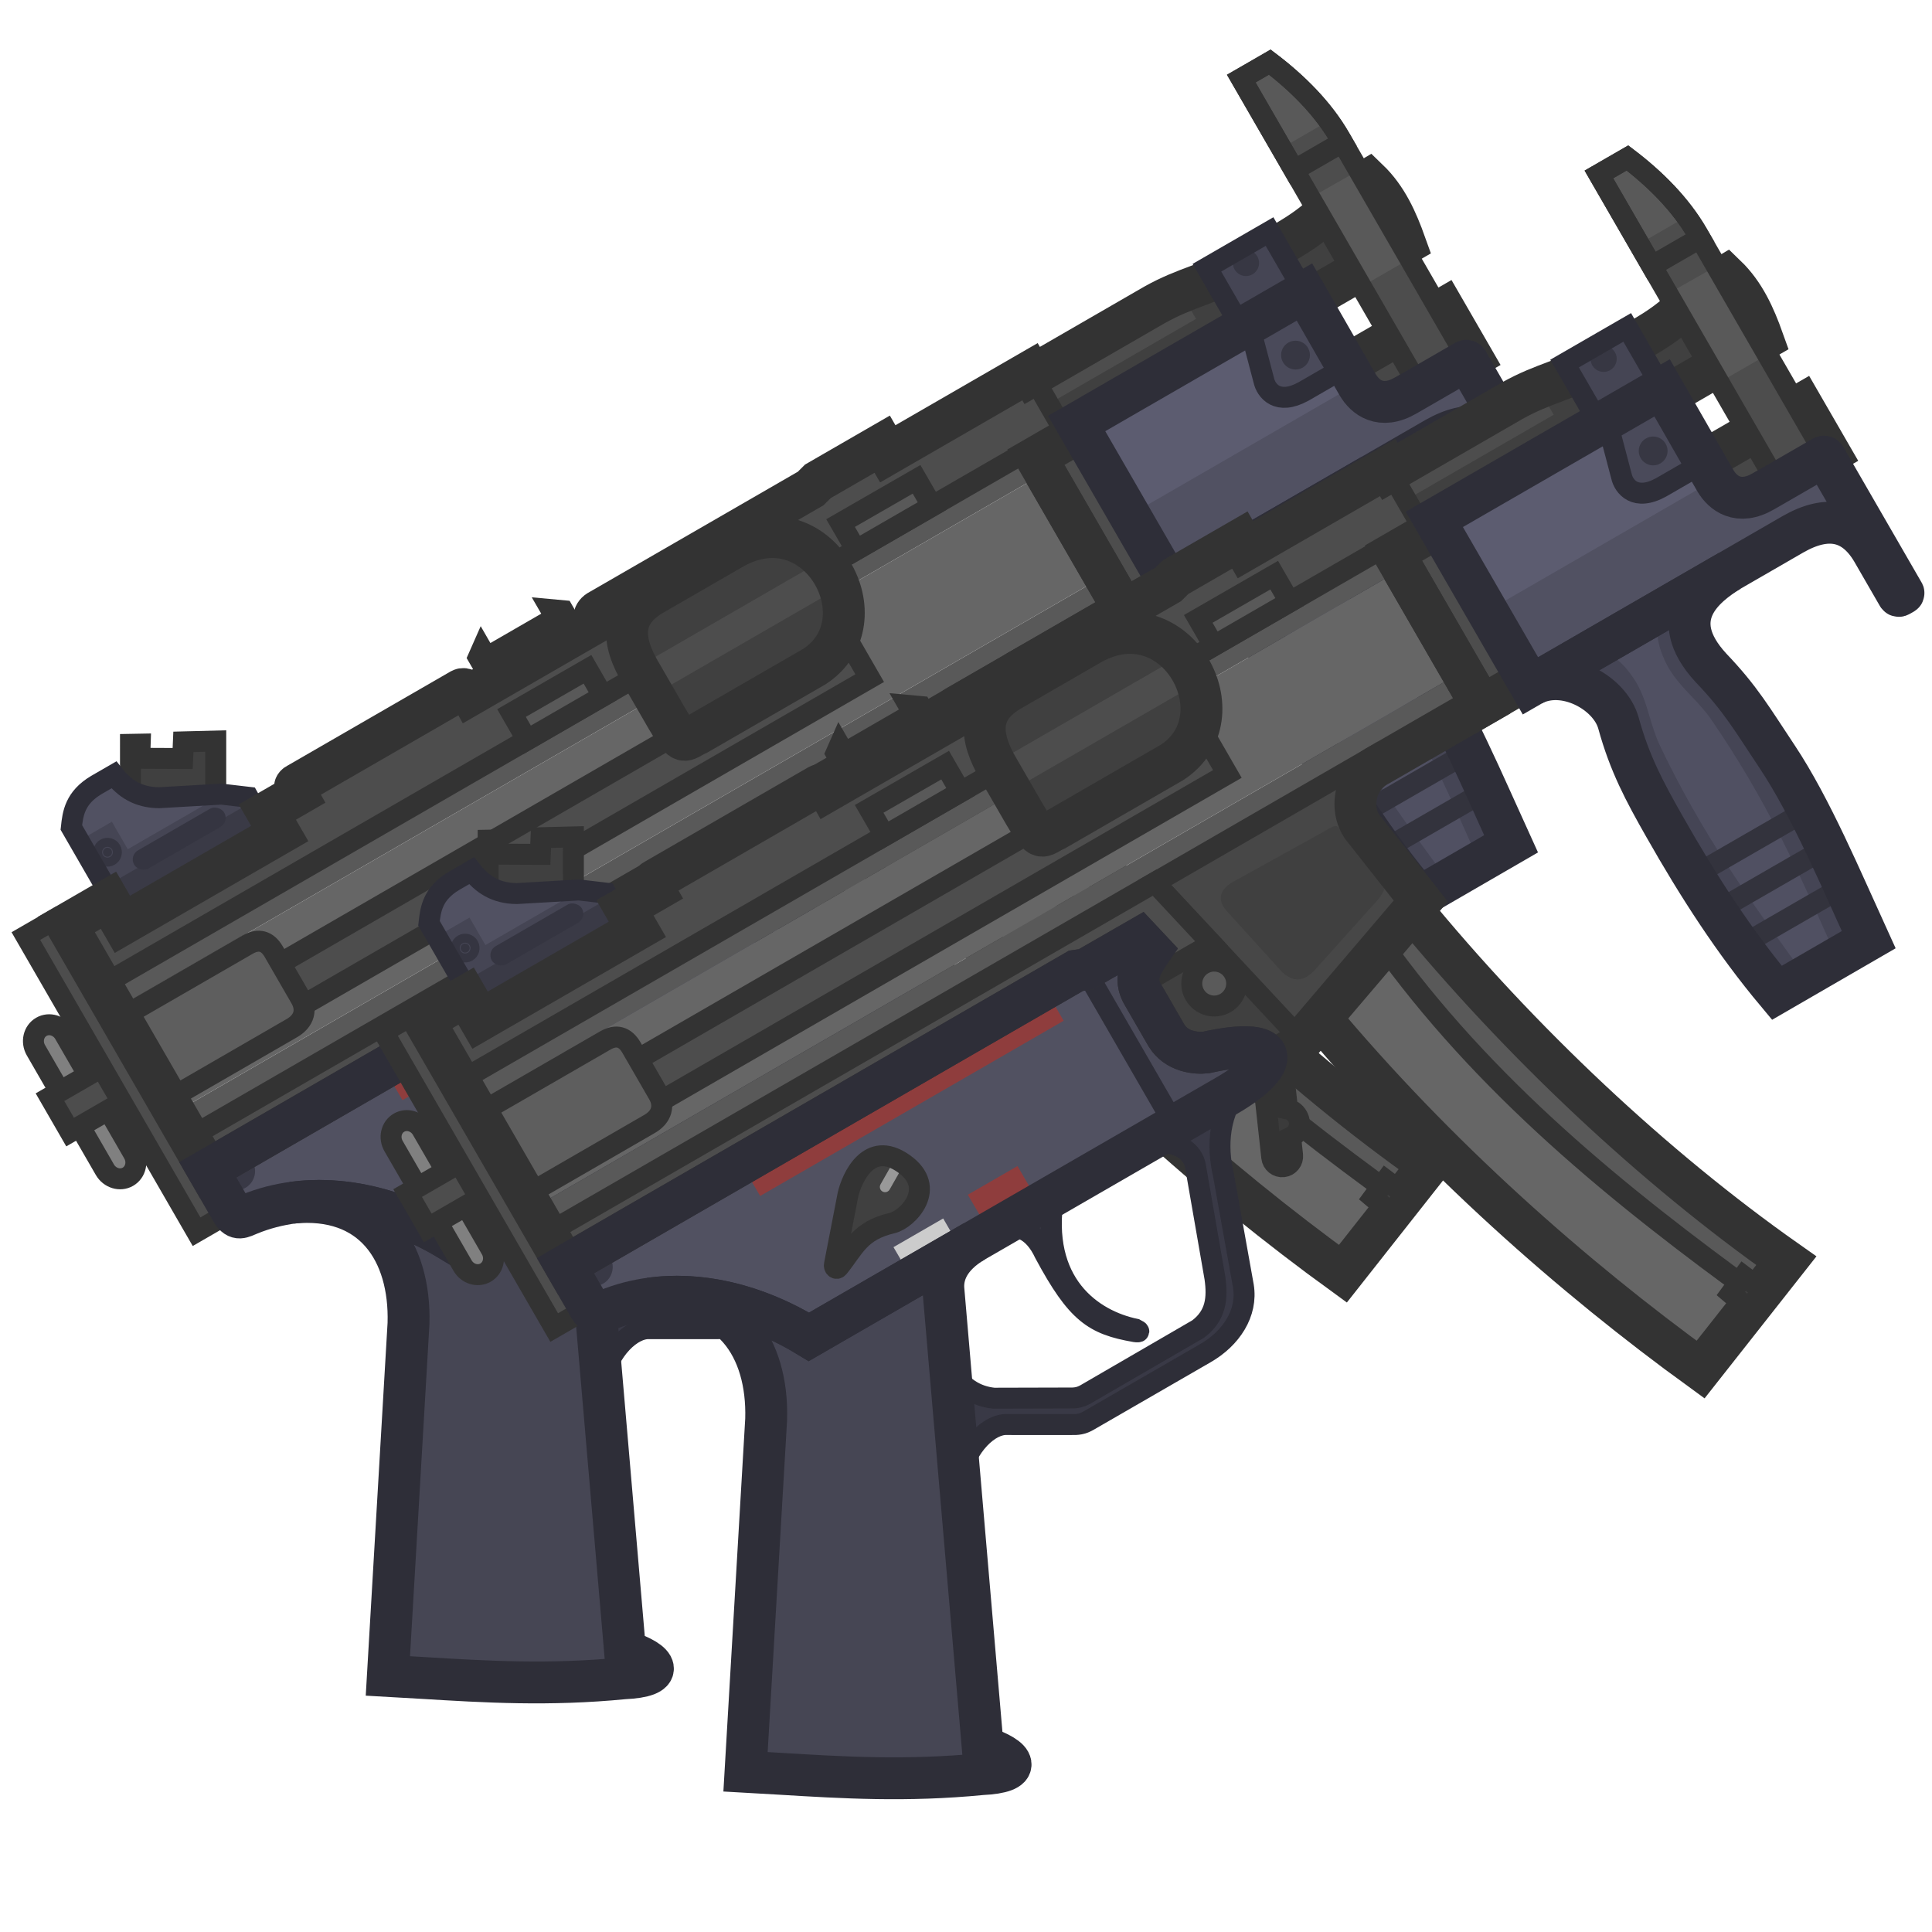 <svg width="110" height="110" viewBox="0 0 110 110" fill="none" xmlns="http://www.w3.org/2000/svg">
<g clip-path="url(#clip0_3677_1236)">
<path d="M49.469 56.93L49.466 56.932L44.344 59.889C46.147 59.216 47.504 59.846 47.702 60.938L48.81 67.305C48.97 68.449 48.877 69.442 47.856 70.212L41.437 73.937C41.101 74.121 40.852 74.149 40.471 74.14L36.222 74.151C35.233 74.05 34.277 73.525 33.729 72.354L34.272 78.682C34.663 76.856 35.984 75.59 36.991 75.65L40.61 75.651C40.991 75.661 41.24 75.633 41.576 75.449L48.248 71.597C49.736 70.749 50.682 69.297 50.428 67.765L49.291 61.415C48.912 59.874 48.997 57.727 50.347 56.373C50.087 56.555 49.794 56.742 49.469 56.93Z" fill="#393946" stroke="#2E2E38" stroke-width="1.193" stroke-miterlimit="3.994"/>
<path d="M58.77 21.38L58.77 21.38L60.563 24.487L58.704 25.56L58.979 26.035L80.012 13.892C79.531 12.547 78.957 11.256 77.904 10.241C75.497 11.651 75.818 12.196 73.428 13.63L71.239 14.893C68.985 16.174 67.653 16.284 65.742 17.354L58.77 21.38Z" fill="#404040"/>
<path d="M67.223 16.642C66.752 16.836 66.268 17.058 65.74 17.353L58.768 21.379L59.704 23.001L68.097 18.156L67.223 16.642Z" fill="#4D4D4D"/>
<path d="M6.562 57.475L59.488 26.918L62.877 32.79L9.952 63.346L6.562 57.475Z" fill="#666666"/>
<path fill-rule="evenodd" clip-rule="evenodd" d="M63.998 34.727L62.879 32.79L9.953 63.347L10.777 64.773L45.381 44.794L45.794 45.237L63.998 34.727Z" fill="#595959"/>
<path d="M58.871 25.855L61.879 24.118L67.002 32.99L63.993 34.727L58.871 25.855Z" fill="#4D4D4D" stroke="#333333" stroke-width="2.385" stroke-miterlimit="3.994"/>
<path d="M5.775 56.116L58.7 25.56L59.485 26.919L6.56 57.475L5.775 56.116Z" fill="#595959"/>
<path d="M12.283 45.429L12.284 42.192L10.441 42.239L10.401 43.186L7.954 43.175L7.981 42.369L7.429 42.379L7.428 45.502" fill="#404040" stroke="#333333" stroke-width="1.193" stroke-miterlimit="3.994"/>
<path d="M4.063 47.112L6.386 51.136L6.176 51.257L6.968 52.629L15.926 47.457L15.22 46.234L14.757 46.502L14.138 45.393L12.604 45.214L9.05 45.419C7.834 45.406 7.069 44.867 6.484 44.118L5.494 44.69C4.262 45.421 4.147 46.322 4.063 47.112Z" fill="#454554"/>
<path d="M4.498 47.867L6.37 46.786L7.274 48.351L12.691 45.224L12.604 45.214L9.049 45.419C7.833 45.406 7.068 44.867 6.483 44.118L5.494 44.69C4.261 45.421 4.147 46.322 4.062 47.112L4.498 47.867Z" fill="#515162"/>
<path d="M14.297 45.683L6.001 50.473L6.383 51.135L6.174 51.256L6.966 52.628L15.923 47.457L15.217 46.234L14.754 46.501L14.297 45.683Z" fill="#3A3A46"/>
<path d="M6.342 48.395C6.413 48.517 6.371 48.674 6.248 48.745C6.126 48.816 5.969 48.774 5.898 48.651C5.827 48.528 5.869 48.371 5.992 48.301C6.115 48.23 6.272 48.272 6.342 48.395Z" fill="#353541" stroke="#353541" stroke-width="1.127" stroke-miterlimit="3.994"/>
<path d="M4.063 47.112L6.386 51.136L6.176 51.257L6.968 52.629L15.926 47.457L15.22 46.234L14.757 46.502L14.138 45.393L12.604 45.214L9.05 45.419C7.834 45.406 7.069 44.867 6.484 44.118L5.494 44.69C4.262 45.421 4.147 46.322 4.063 47.112Z" stroke="#2E2E38" stroke-width="1.193" stroke-miterlimit="3.994"/>
<path d="M28.044 38.83L27.236 37.43L27.439 36.97L27.702 37.427L31.631 35.159L31.37 34.708L32.069 34.772L32.82 36.072" fill="#404040" stroke="#333333" stroke-width="1.193" stroke-miterlimit="3.994"/>
<path d="M6.176 51.256L3.774 52.644L5.779 56.117L60.563 24.487L58.644 21.163L50.546 25.839L50.229 25.29L46.566 27.405L46.156 27.814L34.138 34.752C33.765 34.935 33.787 35.298 33.88 35.461L26.806 39.545C26.704 39.361 26.451 39.153 26.255 39.261L16.921 44.65C16.684 44.762 16.798 45.068 16.907 45.26L15.22 46.234L15.926 47.457L6.969 52.628L6.176 51.256Z" fill="#4D4D4D" stroke="#333333" stroke-width="1.193" stroke-miterlimit="3.994"/>
<path d="M44.495 50.659L48.628 48.273L53.769 53.781L53.456 54.144L51.572 55.231C52.173 54.303 51.254 53.807 48.296 54.465C47.7 54.532 46.626 54.413 46.062 53.517L44.73 51.209C44.611 51.019 44.536 50.836 44.495 50.659Z" fill="#404040"/>
<path d="M54.642 52.305C61.424 60.433 69.231 67.276 76.458 72.521L81.341 66.325C73.813 61.025 66.211 53.907 59.87 46.162" fill="#666666"/>
<path d="M59.873 46.164C66.214 53.908 73.816 61.026 81.343 66.326L79.739 68.362C71.838 62.635 64.138 56.42 58.214 48.113L59.873 46.164Z" fill="#595959" stroke="#333333" stroke-width="1.193" stroke-miterlimit="3.994"/>
<path d="M54.642 52.305C61.424 60.433 69.231 67.276 76.458 72.521L81.341 66.325C73.813 61.025 66.211 53.907 59.87 46.162" stroke="#333333" stroke-width="2.385" stroke-miterlimit="3.994"/>
<path d="M57.295 41.743C56.473 40.772 56.652 38.88 58.165 38.098L57.869 37.584L45.383 44.797L53.772 53.786L60.53 45.845L57.295 41.743Z" fill="#474747" stroke="#333333" stroke-width="1.193" stroke-miterlimit="3.994"/>
<path d="M36.492 64.421C37.487 64.236 38.443 64.467 39.119 65.914C40.947 69.317 41.904 69.951 44.257 70.362C44.549 70.404 44.537 70.336 44.294 70.221C41.81 69.707 38.821 67.619 39.63 62.609L36.492 64.421Z" fill="#353541" stroke="#2E2E38" stroke-width="1.193" stroke-miterlimit="3.994" stroke-linecap="round"/>
<path d="M11.83 66.603L40.897 49.817L41.461 49.732L44.526 47.969L45.175 48.661C44.658 49.414 44.113 50.223 44.729 51.211L46.062 53.519C46.626 54.415 47.699 54.534 48.296 54.467C52.794 53.466 52.578 55.135 49.467 56.932L25.694 70.658C21.552 68.128 17.365 67.832 14.205 69.128C13.737 69.319 13.529 69.48 13.22 69.011L11.83 66.603Z" fill="#515161"/>
<path d="M44.526 47.969L41.462 49.732L41.406 49.74L46.536 58.625L49.468 56.932C52.579 55.134 52.795 53.466 48.296 54.467C47.7 54.534 46.626 54.414 46.062 53.518L44.73 51.21C44.114 50.222 44.659 49.413 45.175 48.661L44.526 47.969Z" fill="#4A4A59" stroke="#2E2E38" stroke-width="1.193" stroke-miterlimit="3.994"/>
<path d="M56.057 41.925L58.133 44.362C58.518 44.763 58.725 44.906 58.138 45.714L54.397 49.882C53.794 50.422 53.319 50.456 52.676 49.932L49.541 46.477C48.942 45.866 49.012 45.24 49.793 44.78L55.015 41.887C55.914 41.328 55.731 41.627 56.057 41.925Z" fill="#404040"/>
<path d="M3.666 58.862C3.389 58.383 2.803 58.205 2.355 58.463C1.908 58.721 1.769 59.319 2.046 59.798L5.972 66.599C6.249 67.078 6.836 67.257 7.283 66.999C7.731 66.74 7.869 66.142 7.593 65.663L3.666 58.862Z" fill="#808080" stroke="#333333" stroke-width="1.193" stroke-miterlimit="3.994"/>
<path d="M6.677 60.258L2.846 62.47L3.992 64.455L7.858 62.223" fill="#4D4D4D"/>
<path d="M6.677 60.258L2.846 62.47L3.992 64.455L7.858 62.223" stroke="#333333" stroke-width="1.193" stroke-miterlimit="3.994"/>
<path d="M3.48 52.136L1.473 53.295L11.191 70.127L13.198 68.968" fill="#4D4D4D" stroke="#333333" stroke-width="1.193" stroke-miterlimit="3.994"/>
<path d="M63.695 28.259L82.206 17.572L83.807 20.344L65.296 31.031" fill="#474747" stroke="#333333" stroke-width="2.385" stroke-miterlimit="3.994"/>
<path d="M13.974 67.63C14.499 67.327 14.679 66.656 14.376 66.131C14.073 65.607 13.402 65.427 12.878 65.73C12.353 66.033 12.173 66.704 12.476 67.228C12.779 67.753 13.45 67.932 13.974 67.63Z" fill="#393946"/>
<path d="M9.133 61.925L49.517 38.609L48.16 36.258L7.775 59.574" fill="#4D4D4D" stroke="#333333" stroke-width="1.193" stroke-miterlimit="3.994"/>
<path d="M36.528 38.409L37.965 40.897C38.956 42.587 38.906 42.154 39.714 41.793L46.367 37.952C50.34 35.37 46.617 28.502 41.776 31.192L37.254 33.802C35.313 34.883 35.338 36.434 36.528 38.409Z" fill="#404040"/>
<path d="M6.848 57.969L14.092 53.786C14.728 53.422 15.224 53.564 15.586 54.186L17.131 56.862C17.467 57.457 17.369 58.122 16.579 58.559L9.538 62.628" fill="#5E5E5E" stroke="#333333" stroke-width="1.193" stroke-miterlimit="3.994" stroke-linecap="round"/>
<path d="M34.74 62.566L37.57 60.932L38.605 62.724L35.786 64.351L34.74 62.566Z" fill="#8F3D3D"/>
<path d="M30.508 65.551L33.338 63.917L34.372 65.709L31.554 67.336L30.508 65.551Z" fill="#CCCCCC"/>
<path d="M21.871 60.852L39.161 50.869L40.195 52.661L22.917 62.637L21.871 60.852Z" fill="#8F3D3D"/>
<path d="M16.631 68.478C21.233 68.016 23.378 71.251 23.259 75.351L22.084 95.419C22.738 95.455 23.391 95.494 24.045 95.534C27.628 95.752 31.255 95.972 35.528 95.555C37.893 95.447 37.53 94.626 35.586 93.996L33.358 68.054C33.252 67.123 33.653 66.086 35.106 65.221L25.691 70.657C22.54 68.732 19.363 68.1 16.631 68.478Z" fill="#464654" stroke="#2E2E38" stroke-width="2.385" stroke-miterlimit="3.994"/>
<path d="M80.004 68.024L78.91 67.2L78.184 68.189L79.197 69.048L80.004 68.024Z" fill="#404040" stroke="#333333" stroke-width="1.193" stroke-miterlimit="3.994"/>
<path d="M30.858 60.668L30.031 62.124Z" fill="#404040"/>
<path d="M27.399 66.673C28.293 65.556 28.583 64.614 30.438 64.177C31.32 63.969 33.048 62.164 31.081 60.789C29.113 59.413 28.132 61.611 27.914 62.577L27.149 66.526C27.099 66.695 27.255 66.842 27.37 66.709L27.399 66.673Z" fill="#404040"/>
<path d="M10.775 64.772L11.832 66.602L40.897 49.815L41.461 49.73L44.526 47.968L45.175 48.659C44.758 49.268 44.322 49.912 44.495 50.659L48.628 48.273L45.38 44.793L10.775 64.772Z" fill="#4D4D4D" stroke="#333333" stroke-width="1.193" stroke-miterlimit="3.994"/>
<path d="M49.408 51.65C50.02 51.297 50.229 50.515 49.876 49.904C49.523 49.293 48.742 49.083 48.13 49.436C47.519 49.789 47.31 50.571 47.663 51.182C48.016 51.793 48.797 52.003 49.408 51.65Z" fill="#5A5A5A" stroke="#333333" stroke-width="1.193" stroke-miterlimit="3.994"/>
<path d="M52.704 60.971C52.377 61.007 52.082 60.77 52.046 60.443L51.475 55.248C51.439 54.92 51.675 54.626 52.002 54.59C52.329 54.554 52.624 54.79 52.66 55.117L52.942 57.683C53.172 57.731 53.38 57.873 53.507 58.093C53.743 58.502 53.603 59.026 53.193 59.262C53.169 59.276 53.145 59.289 53.12 59.3L53.232 60.313C53.268 60.64 53.032 60.935 52.704 60.971Z" fill="#3B3B3B" stroke="#333333" stroke-width="1.193" stroke-miterlimit="3.994"/>
<path d="M29.123 40.597L30.006 42.127L34.329 39.631L33.449 38.106L29.123 40.597Z" fill="#595959" stroke="#333333" stroke-width="1.193" stroke-miterlimit="3.994"/>
<path d="M47.859 29.781L48.743 31.312L53.066 28.816L52.185 27.291L47.859 29.781Z" fill="#595959" stroke="#333333" stroke-width="1.193" stroke-miterlimit="3.994"/>
<path d="M30.602 60.513C30.6 60.516 30.598 60.519 30.597 60.522L29.77 61.978C29.731 62.046 29.721 62.128 29.742 62.204C29.763 62.28 29.814 62.344 29.882 62.383C29.951 62.422 30.032 62.432 30.108 62.411C30.184 62.39 30.248 62.34 30.288 62.271L31.116 60.813C31.105 60.805 31.093 60.797 31.081 60.788C30.914 60.672 30.755 60.581 30.602 60.513Z" fill="#999999"/>
<path d="M27.399 66.673C28.293 65.556 28.583 64.614 30.438 64.177C31.32 63.969 33.048 62.164 31.081 60.789C29.113 59.413 28.132 61.611 27.914 62.577L27.149 66.526C27.099 66.695 27.255 66.842 27.37 66.709L27.399 66.673Z" stroke="#333333" stroke-width="1.193" stroke-miterlimit="3.994"/>
<rect width="5.924" height="1.193" rx="0.596" transform="matrix(0.866 -0.5 0.5 0.866 7.34 48.713)" fill="#353541"/>
<path d="M37.2 39.573L36.528 38.41C36.443 38.267 36.363 38.127 36.289 37.99L46.85 31.893C47.263 32.346 47.584 32.885 47.788 33.459L37.2 39.573Z" fill="#4D4D4D"/>
<path d="M36.528 38.409L37.965 40.897C38.956 42.587 38.906 42.154 39.714 41.793L46.367 37.952C50.34 35.37 46.617 28.502 41.776 31.192L37.254 33.802C35.313 34.883 35.338 36.434 36.528 38.409Z" stroke="#333333" stroke-width="2.385" stroke-miterlimit="3.994"/>
<path d="M79.377 19.555L80.827 22.067L83.579 20.478L82.129 17.966L79.377 19.555Z" fill="#595959"/>
<path d="M6.176 51.256L3.774 52.644L11.833 66.602L40.897 49.816L41.462 49.731L44.527 47.968L45.176 48.66C44.759 49.268 44.322 49.913 44.495 50.66C44.536 50.837 44.612 51.02 44.73 51.21L46.063 53.518C46.627 54.414 47.7 54.533 48.297 54.466C51.254 53.808 52.174 54.304 51.573 55.232L53.456 54.145L60.529 45.845L57.294 41.742C56.473 40.772 56.65 38.876 58.163 38.095L63.996 34.727L58.978 26.035L80.011 13.892C79.53 12.547 78.957 11.256 77.903 10.241C76.685 10.955 76.166 11.447 75.64 11.944C75.127 12.43 74.608 12.922 73.427 13.63L71.238 14.894C70.052 15.568 69.122 15.917 68.228 16.253C67.422 16.556 66.647 16.847 65.741 17.354L58.769 21.38L58.644 21.163L50.546 25.839L50.229 25.29L46.566 27.405L46.156 27.814L34.138 34.752C33.765 34.935 33.787 35.298 33.88 35.461L26.806 39.545C26.704 39.361 26.451 39.153 26.255 39.261L16.921 44.65C16.684 44.762 16.798 45.068 16.907 45.26L15.22 46.234L15.926 47.457L6.969 52.628L6.176 51.256Z" stroke="#333333" stroke-width="2.385" stroke-miterlimit="3.994"/>
<path d="M11.83 66.603L40.897 49.817L41.461 49.732L44.526 47.969L45.175 48.661C44.658 49.414 44.113 50.223 44.729 51.211L46.062 53.519C46.626 54.415 47.699 54.534 48.296 54.467C52.794 53.466 52.578 55.135 49.467 56.932L25.694 70.658C21.552 68.128 17.365 67.832 14.205 69.128C13.737 69.319 13.529 69.48 13.22 69.011L11.83 66.603Z" stroke="#2E2E38" stroke-width="2.385" stroke-miterlimit="3.994"/>
<path d="M66.773 33.593L61.301 24.114L74.27 16.626L76.955 21.307L77.315 21.93C77.714 22.602 78.604 23.353 80.059 22.507L83.434 20.558C83.484 20.524 83.524 20.539 83.558 20.592L87.99 28.268C88.032 28.326 88.018 28.321 87.968 28.353L87.808 28.445C87.732 28.493 87.711 28.476 87.68 28.411L86.231 25.901C85.186 24.152 83.682 23.846 81.731 24.957L78.101 27.053L66.845 33.552L66.773 33.593Z" fill="#515162"/>
<path d="M77.27 21.852L76.955 21.307L74.27 16.626L61.301 24.114L64.314 29.333L77.27 21.852Z" fill="#5C5C70"/>
<path d="M71.786 35.712C71.3 33.947 68.665 32.539 66.846 33.552L78.102 27.053C76.717 27.921 74.389 29.681 77.053 32.568C78.75 34.342 79.403 35.499 80.828 37.639C82.748 40.523 84.493 44.676 86.032 48.044L80.805 51.07C78.377 48.169 76.324 44.987 74.397 41.587C73.27 39.601 72.424 38.032 71.786 35.712Z" fill="#505062"/>
<path d="M70.481 31.453L66.846 33.552C68.665 32.539 71.3 33.947 71.786 35.712C72.424 38.032 73.27 39.601 74.397 41.587C76.324 44.987 78.377 48.169 80.805 51.07L82.426 50.132C82.224 49.853 82.023 49.575 81.821 49.298C79.178 45.658 76.561 42.053 74.154 37.012C73.898 36.476 73.732 35.921 73.566 35.37C73.332 34.587 73.1 33.814 72.621 33.12C71.989 32.207 71.401 31.751 70.481 31.453Z" fill="#454555"/>
<path d="M84.222 49.091C84.088 48.79 83.954 48.489 83.821 48.189C82.002 44.107 80.217 40.099 77.069 35.514C76.734 35.025 76.336 34.603 75.941 34.184C75.381 33.591 74.827 33.004 74.466 32.241C73.955 31.162 73.877 30.391 74.142 29.338L78.101 27.052C76.717 27.92 74.389 29.68 77.052 32.566C78.469 34.048 79.158 35.099 80.177 36.651C80.378 36.958 80.592 37.285 80.827 37.638C82.43 40.046 83.911 43.337 85.252 46.319C85.517 46.909 85.777 47.487 86.032 48.043L84.222 49.091Z" fill="#454555"/>
<path d="M76.378 44.914C76.168 44.578 75.959 44.24 75.752 43.899C76.696 43.353 77.857 42.683 79.015 42.016C80.188 41.34 81.358 40.666 82.299 40.124C82.484 40.47 82.668 40.824 82.85 41.183C81.917 41.72 80.764 42.384 79.609 43.05C78.463 43.711 77.316 44.373 76.378 44.914Z" fill="#33333D"/>
<path d="M77.69 46.923C77.466 46.594 77.246 46.263 77.028 45.929C78.012 45.359 79.276 44.63 80.537 43.904C81.534 43.329 82.53 42.755 83.384 42.263C83.557 42.621 83.728 42.982 83.897 43.344C83.062 43.825 82.097 44.381 81.13 44.938C79.897 45.649 78.662 46.361 77.69 46.923Z" fill="#33333D"/>
<path d="M79.087 48.89C78.849 48.569 78.614 48.246 78.382 47.92C78.404 47.907 78.426 47.894 78.448 47.882C79.452 47.301 80.781 46.534 82.106 45.771C82.897 45.315 83.687 44.859 84.406 44.445C84.573 44.811 84.738 45.175 84.901 45.536C84.209 45.935 83.455 46.37 82.7 46.805C81.393 47.558 80.084 48.313 79.087 48.89Z" fill="#33333D"/>
<path d="M74.305 16.686L72.283 13.184L68.717 15.243L70.739 18.745" fill="#454554"/>
<path d="M71.786 35.712C71.3 33.947 68.665 32.539 66.846 33.552L78.102 27.053C76.717 27.921 74.389 29.681 77.053 32.568C78.75 34.342 79.403 35.499 80.828 37.639C82.748 40.523 84.493 44.676 86.032 48.044L80.805 51.07C78.377 48.169 76.324 44.987 74.397 41.587C73.27 39.601 72.424 38.032 71.786 35.712Z" stroke="#2E2E38" stroke-width="2.385" stroke-miterlimit="3.994"/>
<path d="M71.13 18.519L71.954 21.647C72.083 22.252 72.743 23.103 74.218 22.288L76.697 20.857L74.305 16.686L71.13 18.519Z" fill="#4A4A5A" stroke="#2E2E38" stroke-width="1.193" stroke-miterlimit="3.994"/>
<path d="M74.171 20.928C74.563 20.702 74.697 20.2 74.471 19.808C74.245 19.416 73.743 19.282 73.351 19.508C72.959 19.734 72.824 20.236 73.051 20.628C73.277 21.02 73.779 21.155 74.171 20.928Z" fill="#373743"/>
<path d="M71.313 15.618C71.67 15.412 71.792 14.956 71.586 14.599C71.38 14.243 70.924 14.121 70.567 14.326C70.211 14.532 70.089 14.988 70.295 15.345C70.501 15.701 70.956 15.824 71.313 15.618Z" fill="#373743"/>
<path d="M74.305 16.686L72.283 13.184L68.717 15.243L70.739 18.745" stroke="#2E2E38" stroke-width="1.193" stroke-miterlimit="3.994"/>
<path d="M80.828 22.066L70.672 4.475L72.297 3.537C73.844 4.71 75.326 6.171 76.301 7.87L83.58 20.477" fill="#4D4D4D"/>
<path d="M72.297 3.537L70.672 4.475L73.682 9.688L76.434 8.1L76.301 7.87C75.326 6.171 73.844 4.71 72.297 3.537Z" fill="#595959"/>
<path d="M75.656 6.879L72.957 8.438L73.68 9.689L76.431 8.101L76.299 7.871C76.103 7.531 75.888 7.2 75.656 6.879Z" fill="#4D4D4D"/>
<path d="M72.297 3.537L70.672 4.475L73.682 9.688L76.434 8.1L76.301 7.87C75.326 6.171 73.844 4.71 72.297 3.537Z" stroke="#333333" stroke-width="1.193" stroke-miterlimit="3.994"/>
<path d="M77.356 9.7L80.263 14.735L77.511 16.323L74.594 11.271L77.356 9.7Z" fill="#595959"/>
<path d="M80.828 22.066L70.672 4.475L72.297 3.537C73.844 4.71 75.326 6.171 76.301 7.87L83.58 20.477" stroke="#333333" stroke-width="1.193" stroke-miterlimit="3.994"/>
<path d="M66.773 33.593L61.301 24.114L74.27 16.626L76.955 21.307L77.315 21.93C77.714 22.602 78.604 23.353 80.059 22.507L83.434 20.558C83.484 20.524 83.524 20.539 83.558 20.592L87.99 28.268C88.032 28.326 88.018 28.321 87.968 28.353L87.808 28.445C87.732 28.493 87.711 28.476 87.68 28.411L86.231 25.901C85.186 24.152 83.682 23.846 81.731 24.957L78.101 27.053L66.773 33.593ZM66.773 33.593L66.845 33.552" stroke="#2E2E38" stroke-width="2.385" stroke-miterlimit="3.994"/>
<path d="M69.832 62.387L69.829 62.389L64.707 65.346C66.51 64.673 67.868 65.303 68.065 66.395L69.173 72.763C69.333 73.906 69.241 74.9 68.219 75.669L61.8 79.394C61.465 79.578 61.216 79.606 60.834 79.597L56.585 79.608C55.596 79.507 54.641 78.981 54.092 77.811L54.636 84.139C55.026 82.313 56.347 81.047 57.355 81.107L60.973 81.108C61.354 81.118 61.603 81.09 61.939 80.906L68.612 77.054C70.1 76.206 71.046 74.754 70.792 73.222L69.654 66.872C69.276 65.331 69.36 63.184 70.711 61.83C70.451 62.012 70.157 62.199 69.832 62.387Z" fill="#393946" stroke="#2E2E38" stroke-width="1.193" stroke-miterlimit="3.994"/>
<path d="M79.133 26.837L79.133 26.837L80.927 29.944L79.068 31.017L79.342 31.492L100.375 19.349C99.894 18.004 99.321 16.713 98.267 15.698C95.86 17.108 96.181 17.653 93.791 19.087L91.602 20.351C89.348 21.631 88.016 21.741 86.105 22.811L79.133 26.837Z" fill="#404040"/>
<path d="M87.586 22.099C87.115 22.293 86.631 22.515 86.103 22.811L79.131 26.836L80.067 28.458L88.46 23.613L87.586 22.099Z" fill="#4D4D4D"/>
<path d="M26.926 62.932L79.851 32.375L83.241 38.247L30.316 68.803L26.926 62.932Z" fill="#666666"/>
<path fill-rule="evenodd" clip-rule="evenodd" d="M84.361 40.184L83.243 38.247L30.316 68.804L31.14 70.23L65.744 50.251L66.157 50.694L84.361 40.184Z" fill="#595959"/>
<path d="M79.234 31.311L82.243 29.575L87.365 38.447L84.357 40.184L79.234 31.311Z" fill="#4D4D4D" stroke="#333333" stroke-width="2.385" stroke-miterlimit="3.994"/>
<path d="M26.139 61.573L79.064 31.017L79.848 32.376L26.923 62.932L26.139 61.573Z" fill="#595959"/>
<path d="M32.646 50.886L32.647 47.649L30.804 47.696L30.764 48.643L28.318 48.632L28.345 47.826L27.793 47.836L27.791 50.959" fill="#404040" stroke="#333333" stroke-width="1.193" stroke-miterlimit="3.994"/>
<path d="M24.426 52.569L26.749 56.593L26.54 56.714L27.332 58.086L36.289 52.914L35.583 51.692L35.12 51.959L34.502 50.85L32.968 50.671L29.413 50.876C28.197 50.863 27.432 50.325 26.848 49.575L25.858 50.147C24.625 50.878 24.511 51.779 24.426 52.569Z" fill="#454554"/>
<path d="M24.861 53.324L26.734 52.243L27.637 53.808L33.054 50.681L32.967 50.671L29.413 50.876C28.196 50.863 27.431 50.325 26.847 49.575L25.857 50.147C24.624 50.878 24.51 51.779 24.425 52.569L24.861 53.324Z" fill="#515162"/>
<path d="M34.661 51.14L26.364 55.93L26.747 56.592L26.537 56.713L27.329 58.085L36.286 52.914L35.581 51.691L35.117 51.959L34.661 51.14Z" fill="#3A3A46"/>
<path d="M26.706 53.852C26.777 53.974 26.735 54.131 26.612 54.202C26.489 54.273 26.332 54.231 26.261 54.108C26.19 53.985 26.232 53.828 26.355 53.758C26.478 53.687 26.635 53.729 26.706 53.852Z" fill="#353541" stroke="#353541" stroke-width="1.127" stroke-miterlimit="3.994"/>
<path d="M24.426 52.569L26.749 56.593L26.54 56.714L27.332 58.086L36.289 52.914L35.583 51.692L35.12 51.959L34.502 50.85L32.968 50.671L29.413 50.876C28.197 50.863 27.432 50.325 26.848 49.575L25.858 50.147C24.625 50.878 24.511 51.779 24.426 52.569Z" stroke="#2E2E38" stroke-width="1.193" stroke-miterlimit="3.994"/>
<path d="M48.408 44.286L47.599 42.887L47.802 42.427L48.066 42.884L51.994 40.616L51.734 40.165L52.433 40.229L53.183 41.529" fill="#404040" stroke="#333333" stroke-width="1.193" stroke-miterlimit="3.994"/>
<path d="M26.54 56.713L24.137 58.101L26.142 61.574L80.926 29.944L79.007 26.62L70.909 31.296L70.593 30.747L66.929 32.862L66.519 33.27L54.501 40.209C54.129 40.392 54.15 40.756 54.243 40.918L47.169 45.002C47.067 44.819 46.814 44.609 46.618 44.718L37.284 50.107C37.047 50.219 37.161 50.525 37.27 50.717L35.583 51.691L36.289 52.914L27.332 58.085L26.54 56.713Z" fill="#4D4D4D" stroke="#333333" stroke-width="1.193" stroke-miterlimit="3.994"/>
<path d="M64.858 56.116L68.991 53.73L74.132 59.238L73.819 59.601L71.936 60.688C72.537 59.76 71.617 59.264 68.659 59.922C68.063 59.989 66.99 59.87 66.425 58.974L65.093 56.666C64.975 56.476 64.899 56.293 64.858 56.116Z" fill="#404040"/>
<path d="M75.007 57.762C81.789 65.89 89.596 72.733 96.824 77.978L101.706 71.781C94.178 66.482 86.576 59.364 80.236 51.619" fill="#666666"/>
<path d="M80.236 51.621C86.577 59.365 94.179 66.484 101.707 71.783L100.102 73.819C92.201 68.092 84.501 61.877 78.578 53.57L80.236 51.621Z" fill="#595959" stroke="#333333" stroke-width="1.193" stroke-miterlimit="3.994"/>
<path d="M75.007 57.762C81.789 65.89 89.596 72.733 96.824 77.978L101.706 71.781C94.178 66.482 86.576 59.364 80.236 51.619" stroke="#333333" stroke-width="2.385" stroke-miterlimit="3.994"/>
<path d="M77.658 47.2C76.836 46.23 77.015 44.337 78.529 43.555L78.232 43.041L65.746 50.254L74.135 59.243L80.893 51.302L77.658 47.2Z" fill="#474747" stroke="#333333" stroke-width="1.193" stroke-miterlimit="3.994"/>
<path d="M56.855 69.878C57.851 69.693 58.806 69.924 59.482 71.371C61.311 74.774 62.267 75.408 64.62 75.819C64.912 75.861 64.9 75.793 64.657 75.678C62.173 75.164 59.184 73.076 59.993 68.066L56.855 69.878Z" fill="#353541" stroke="#2E2E38" stroke-width="1.193" stroke-miterlimit="3.994" stroke-linecap="round"/>
<path d="M32.194 72.061L61.26 55.274L61.824 55.189L64.889 53.426L65.538 54.118C65.022 54.871 64.476 55.68 65.093 56.668L66.425 58.976C66.989 59.872 68.062 59.991 68.659 59.924C73.158 58.923 72.942 60.592 69.831 62.389L46.057 76.115C41.916 73.585 37.728 73.288 34.568 74.585C34.1 74.776 33.892 74.937 33.584 74.468L32.194 72.061Z" fill="#515161"/>
<path d="M64.89 53.426L61.825 55.189L61.77 55.197L66.899 64.082L69.831 62.389C72.942 60.591 73.158 58.923 68.659 59.924C68.063 59.991 66.99 59.871 66.426 58.975L65.093 56.667C64.477 55.679 65.022 54.871 65.539 54.118L64.89 53.426Z" fill="#4A4A59" stroke="#2E2E38" stroke-width="1.193" stroke-miterlimit="3.994"/>
<path d="M76.42 47.382L78.497 49.819C78.881 50.22 79.089 50.363 78.501 51.171L74.76 55.339C74.157 55.879 73.683 55.913 73.04 55.389L69.904 51.935C69.305 51.323 69.375 50.697 70.156 50.237L75.379 47.344C76.277 46.785 76.094 47.084 76.42 47.382Z" fill="#404040"/>
<path d="M24.029 64.319C23.753 63.84 23.166 63.662 22.718 63.92C22.271 64.178 22.132 64.776 22.409 65.255L26.336 72.056C26.612 72.535 27.199 72.714 27.646 72.456C28.094 72.197 28.233 71.6 27.956 71.121L24.029 64.319Z" fill="#808080" stroke="#333333" stroke-width="1.193" stroke-miterlimit="3.994"/>
<path d="M27.041 65.715L23.209 67.927L24.355 69.912L28.221 67.68" fill="#4D4D4D"/>
<path d="M27.041 65.715L23.209 67.927L24.355 69.912L28.221 67.68" stroke="#333333" stroke-width="1.193" stroke-miterlimit="3.994"/>
<path d="M23.844 57.593L21.836 58.752L31.554 75.584L33.562 74.425" fill="#4D4D4D" stroke="#333333" stroke-width="1.193" stroke-miterlimit="3.994"/>
<path d="M84.059 33.716L102.569 23.029L104.17 25.801L85.659 36.488" fill="#474747" stroke="#333333" stroke-width="2.385" stroke-miterlimit="3.994"/>
<path d="M34.338 73.087C34.862 72.784 35.042 72.113 34.739 71.588C34.436 71.064 33.765 70.884 33.241 71.187C32.716 71.49 32.536 72.161 32.839 72.685C33.142 73.21 33.813 73.389 34.338 73.087Z" fill="#393946"/>
<path d="M29.496 67.382L69.88 44.066L68.523 41.715L28.139 65.031" fill="#4D4D4D" stroke="#333333" stroke-width="1.193" stroke-miterlimit="3.994"/>
<path d="M56.892 43.866L58.328 46.354C59.319 48.044 59.27 47.611 60.078 47.25L66.73 43.409C70.703 40.827 66.98 33.959 62.139 36.649L57.617 39.259C55.676 40.34 55.701 41.892 56.892 43.866Z" fill="#404040"/>
<path d="M27.211 63.426L34.456 59.243C35.091 58.879 35.587 59.021 35.95 59.643L37.495 62.319C37.83 62.914 37.732 63.579 36.942 64.016L29.901 68.085" fill="#5E5E5E" stroke="#333333" stroke-width="1.193" stroke-miterlimit="3.994" stroke-linecap="round"/>
<path d="M55.103 68.023L57.934 66.389L58.968 68.181L56.149 69.808L55.103 68.023Z" fill="#8F3D3D"/>
<path d="M50.871 71.008L53.701 69.374L54.736 71.165L51.917 72.793L50.871 71.008Z" fill="#CCCCCC"/>
<path d="M42.234 66.309L59.524 56.326L60.559 58.118L43.28 68.094L42.234 66.309Z" fill="#8F3D3D"/>
<path d="M36.994 73.935C41.596 73.473 43.741 76.708 43.622 80.808L42.447 100.876C43.102 100.912 43.754 100.951 44.408 100.991C47.991 101.209 51.618 101.429 55.891 101.012C58.256 100.904 57.894 100.083 55.95 99.453L53.721 73.511C53.615 72.58 54.016 71.543 55.47 70.678L46.055 76.114C42.904 74.189 39.726 73.557 36.994 73.935Z" fill="#464654" stroke="#2E2E38" stroke-width="2.385" stroke-miterlimit="3.994"/>
<path d="M100.367 73.481L99.274 72.657L98.548 73.647L99.56 74.505L100.367 73.481Z" fill="#404040" stroke="#333333" stroke-width="1.193" stroke-miterlimit="3.994"/>
<path d="M51.221 66.125L50.395 67.581Z" fill="#404040"/>
<path d="M47.762 72.129C48.656 71.012 48.947 70.07 50.801 69.633C51.684 69.425 53.411 67.62 51.444 66.245C49.477 64.87 48.495 67.067 48.278 68.033L47.513 71.982C47.462 72.152 47.618 72.298 47.733 72.165L47.762 72.129Z" fill="#404040"/>
<path d="M31.139 70.228L32.195 72.058L61.26 55.272L61.825 55.188L64.889 53.425L65.538 54.116C65.121 54.725 64.685 55.369 64.858 56.116L68.991 53.73L65.743 50.25L31.139 70.228Z" fill="#4D4D4D" stroke="#333333" stroke-width="1.193" stroke-miterlimit="3.994"/>
<path d="M69.772 57.107C70.383 56.754 70.593 55.972 70.24 55.361C69.887 54.75 69.105 54.54 68.494 54.893C67.882 55.246 67.673 56.028 68.026 56.639C68.379 57.251 69.16 57.46 69.772 57.107Z" fill="#5A5A5A" stroke="#333333" stroke-width="1.193" stroke-miterlimit="3.994"/>
<path d="M73.067 66.428C72.74 66.464 72.445 66.228 72.409 65.9L71.838 60.705C71.802 60.377 72.038 60.083 72.365 60.047C72.693 60.011 72.987 60.247 73.023 60.575L73.306 63.14C73.535 63.188 73.744 63.33 73.87 63.55C74.107 63.959 73.966 64.483 73.557 64.719C73.533 64.733 73.508 64.746 73.484 64.757L73.595 65.77C73.631 66.097 73.395 66.392 73.067 66.428Z" fill="#3B3B3B" stroke="#333333" stroke-width="1.193" stroke-miterlimit="3.994"/>
<path d="M49.486 46.054L50.37 47.584L54.692 45.088L53.812 43.563L49.486 46.054Z" fill="#595959" stroke="#333333" stroke-width="1.193" stroke-miterlimit="3.994"/>
<path d="M68.223 35.237L69.106 36.768L73.429 34.272L72.548 32.746L68.223 35.237Z" fill="#595959" stroke="#333333" stroke-width="1.193" stroke-miterlimit="3.994"/>
<path d="M50.965 65.97C50.963 65.973 50.962 65.976 50.96 65.979L50.133 67.435C50.094 67.504 50.085 67.585 50.106 67.661C50.127 67.737 50.177 67.801 50.245 67.84C50.314 67.879 50.395 67.889 50.471 67.868C50.547 67.847 50.612 67.797 50.651 67.728L51.48 66.27C51.468 66.262 51.456 66.254 51.444 66.245C51.277 66.129 51.118 66.038 50.965 65.97Z" fill="#999999"/>
<path d="M47.762 72.129C48.656 71.012 48.947 70.07 50.801 69.633C51.684 69.425 53.411 67.62 51.444 66.245C49.477 64.87 48.495 67.067 48.278 68.033L47.513 71.982C47.462 72.152 47.618 72.298 47.733 72.165L47.762 72.129Z" stroke="#333333" stroke-width="1.193" stroke-miterlimit="3.994"/>
<rect width="5.924" height="1.193" rx="0.596" transform="matrix(0.866 -0.5 0.5 0.866 27.703 54.17)" fill="#353541"/>
<path d="M57.563 45.03L56.892 43.867C56.806 43.724 56.726 43.584 56.653 43.447L67.213 37.35C67.626 37.803 67.947 38.342 68.152 38.916L57.563 45.03Z" fill="#4D4D4D"/>
<path d="M56.892 43.866L58.328 46.354C59.319 48.044 59.27 47.611 60.078 47.25L66.73 43.409C70.703 40.827 66.98 33.959 62.139 36.649L57.617 39.259C55.676 40.34 55.701 41.892 56.892 43.866Z" stroke="#333333" stroke-width="2.385" stroke-miterlimit="3.994"/>
<path d="M99.74 25.012L101.19 27.524L103.942 25.935L102.492 23.423L99.74 25.012Z" fill="#595959"/>
<path d="M26.54 56.713L24.137 58.101L32.196 72.059L61.261 55.273L61.825 55.188L64.89 53.425L65.539 54.117C65.122 54.725 64.686 55.37 64.859 56.117C64.9 56.294 64.975 56.477 65.094 56.667L66.426 58.975C66.99 59.871 68.063 59.99 68.66 59.923C71.618 59.265 72.537 59.761 71.936 60.689L73.819 59.602L80.893 51.302L77.658 47.199C76.836 46.229 77.013 44.333 78.527 43.552L84.36 40.184L79.341 31.492L100.374 19.349C99.893 18.004 99.32 16.713 98.267 15.698C97.049 16.412 96.529 16.904 96.003 17.401C95.49 17.887 94.971 18.379 93.79 19.087L91.601 20.351C90.415 21.025 89.485 21.374 88.591 21.71C87.786 22.013 87.01 22.304 86.105 22.811L79.132 26.837L79.007 26.62L70.909 31.296L70.593 30.747L66.929 32.862L66.519 33.27L54.501 40.209C54.129 40.392 54.15 40.756 54.243 40.918L47.169 45.002C47.067 44.819 46.814 44.609 46.618 44.718L37.284 50.107C37.047 50.219 37.161 50.525 37.27 50.717L35.583 51.691L36.289 52.914L27.332 58.085L26.54 56.713Z" stroke="#333333" stroke-width="2.385" stroke-miterlimit="3.994"/>
<path d="M32.194 72.061L61.26 55.274L61.824 55.189L64.889 53.426L65.538 54.118C65.022 54.871 64.476 55.68 65.093 56.668L66.425 58.976C66.989 59.872 68.062 59.991 68.659 59.924C73.158 58.923 72.942 60.592 69.831 62.389L46.057 76.115C41.916 73.585 37.728 73.288 34.568 74.585C34.1 74.776 33.892 74.937 33.584 74.468L32.194 72.061Z" stroke="#2E2E38" stroke-width="2.385" stroke-miterlimit="3.994"/>
<path d="M87.137 39.05L81.664 29.571L94.634 22.083L97.319 26.764L97.679 27.388C98.077 28.059 98.967 28.81 100.422 27.964L103.797 26.015C103.848 25.981 103.887 25.996 103.922 26.049L108.354 33.725C108.396 33.783 108.381 33.778 108.331 33.81L108.171 33.902C108.095 33.95 108.075 33.933 108.043 33.868L106.594 31.358C105.55 29.609 104.045 29.303 102.094 30.414L98.464 32.51L87.208 39.009L87.137 39.05Z" fill="#515162"/>
<path d="M97.633 27.309L97.319 26.764L94.634 22.083L81.664 29.571L84.677 34.79L97.633 27.309Z" fill="#5C5C70"/>
<path d="M92.149 41.169C91.663 39.404 89.028 37.996 87.209 39.009L98.465 32.51C97.081 33.378 94.753 35.138 97.416 38.025C99.113 39.799 99.766 40.956 101.191 43.096C103.111 45.98 104.856 50.133 106.395 53.502L101.168 56.527C98.74 53.626 96.688 50.444 94.76 47.044C93.633 45.058 92.787 43.489 92.149 41.169Z" fill="#505062"/>
<path d="M90.844 36.91L87.209 39.009C89.028 37.996 91.663 39.404 92.149 41.169C92.787 43.489 93.633 45.058 94.76 47.044C96.688 50.444 98.74 53.626 101.168 56.527L102.789 55.589C102.588 55.31 102.386 55.033 102.185 54.755C99.542 51.115 96.925 47.511 94.517 42.469C94.261 41.933 94.095 41.378 93.93 40.827C93.695 40.044 93.464 39.271 92.984 38.577C92.352 37.664 91.764 37.208 90.844 36.91Z" fill="#454555"/>
<path d="M104.586 54.548C104.451 54.247 104.317 53.946 104.184 53.646C102.365 49.564 100.581 45.556 97.433 40.971C97.097 40.482 96.699 40.06 96.304 39.642C95.744 39.048 95.19 38.461 94.829 37.698C94.318 36.619 94.24 35.848 94.506 34.795L98.465 32.509C97.08 33.377 94.752 35.137 97.416 38.024C98.832 39.505 99.522 40.556 100.54 42.108C100.741 42.415 100.955 42.742 101.19 43.095C102.793 45.503 104.274 48.795 105.615 51.776C105.881 52.366 106.141 52.944 106.395 53.5L104.586 54.548Z" fill="#454555"/>
<path d="M96.742 50.371C96.531 50.035 96.322 49.697 96.115 49.356C97.06 48.81 98.221 48.14 99.379 47.473C100.551 46.797 101.722 46.123 102.662 45.581C102.848 45.927 103.031 46.281 103.213 46.64C102.28 47.177 101.127 47.841 99.972 48.507C98.826 49.168 97.679 49.83 96.742 50.371Z" fill="#33333D"/>
<path d="M98.053 52.38C97.83 52.051 97.609 51.72 97.391 51.386C98.375 50.816 99.639 50.087 100.9 49.361C101.897 48.786 102.893 48.212 103.747 47.721C103.92 48.078 104.091 48.439 104.261 48.801C103.425 49.282 102.46 49.838 101.494 50.395C100.261 51.106 99.026 51.818 98.053 52.38Z" fill="#33333D"/>
<path d="M99.451 54.347C99.212 54.026 98.977 53.703 98.745 53.377C98.767 53.364 98.789 53.351 98.812 53.339C99.816 52.758 101.144 51.991 102.469 51.228C103.261 50.772 104.051 50.316 104.77 49.902C104.937 50.268 105.102 50.632 105.265 50.993C104.572 51.392 103.818 51.827 103.063 52.262C101.756 53.015 100.447 53.77 99.451 54.347Z" fill="#33333D"/>
<path d="M94.668 22.143L92.647 18.641L89.08 20.7L91.102 24.202" fill="#454554"/>
<path d="M92.149 41.169C91.663 39.404 89.028 37.996 87.209 39.009L98.465 32.51C97.081 33.378 94.753 35.138 97.416 38.025C99.113 39.799 99.766 40.956 101.191 43.096C103.111 45.98 104.856 50.133 106.395 53.502L101.168 56.527C98.74 53.626 96.688 50.444 94.76 47.044C93.633 45.058 92.787 43.489 92.149 41.169Z" stroke="#2E2E38" stroke-width="2.385" stroke-miterlimit="3.994"/>
<path d="M91.493 23.976L92.317 27.104C92.447 27.709 93.107 28.561 94.581 27.745L97.06 26.314L94.668 22.143L91.493 23.976Z" fill="#4A4A5A" stroke="#2E2E38" stroke-width="1.193" stroke-miterlimit="3.994"/>
<path d="M94.534 26.385C94.926 26.159 95.061 25.657 94.834 25.265C94.608 24.873 94.106 24.738 93.714 24.965C93.322 25.191 93.188 25.693 93.414 26.085C93.64 26.477 94.142 26.612 94.534 26.385Z" fill="#373743"/>
<path d="M91.676 21.075C92.033 20.869 92.155 20.413 91.949 20.056C91.743 19.7 91.287 19.578 90.931 19.784C90.574 19.989 90.452 20.445 90.658 20.802C90.864 21.158 91.32 21.281 91.676 21.075Z" fill="#373743"/>
<path d="M94.668 22.143L92.647 18.641L89.08 20.7L91.102 24.202" stroke="#2E2E38" stroke-width="1.193" stroke-miterlimit="3.994"/>
<path d="M101.191 27.523L91.035 9.932L92.66 8.994C94.208 10.167 95.689 11.628 96.664 13.327L103.943 25.934" fill="#4D4D4D"/>
<path d="M92.66 8.994L91.035 9.932L94.045 15.145L96.797 13.557L96.664 13.327C95.689 11.628 94.208 10.167 92.66 8.994Z" fill="#595959"/>
<path d="M96.019 12.336L93.32 13.895L94.043 15.146L96.795 13.558L96.662 13.328C96.467 12.988 96.251 12.657 96.019 12.336Z" fill="#4D4D4D"/>
<path d="M92.66 8.994L91.035 9.932L94.045 15.145L96.797 13.557L96.664 13.327C95.689 11.628 94.208 10.167 92.66 8.994Z" stroke="#333333" stroke-width="1.193" stroke-miterlimit="3.994"/>
<path d="M97.719 15.157L100.626 20.192L97.874 21.78L94.957 16.727L97.719 15.157Z" fill="#595959"/>
<path d="M101.191 27.523L91.035 9.932L92.66 8.994C94.208 10.167 95.689 11.628 96.664 13.327L103.943 25.934" stroke="#333333" stroke-width="1.193" stroke-miterlimit="3.994"/>
<path d="M87.137 39.05L81.664 29.571L94.634 22.083L97.319 26.764L97.679 27.388C98.077 28.059 98.967 28.81 100.422 27.964L103.797 26.015C103.848 25.981 103.887 25.996 103.922 26.049L108.354 33.725C108.396 33.783 108.381 33.778 108.331 33.81L108.171 33.902C108.095 33.95 108.075 33.933 108.043 33.868L106.594 31.358C105.55 29.609 104.045 29.303 102.094 30.414L98.464 32.51L87.137 39.05ZM87.137 39.05L87.208 39.009" stroke="#2E2E38" stroke-width="2.385" stroke-miterlimit="3.994"/>
</g>
<defs>
<clipPath id="clip0_3677_1236">
<rect width="110" height="110" fill="white"/>
</clipPath>
</defs>
</svg>
